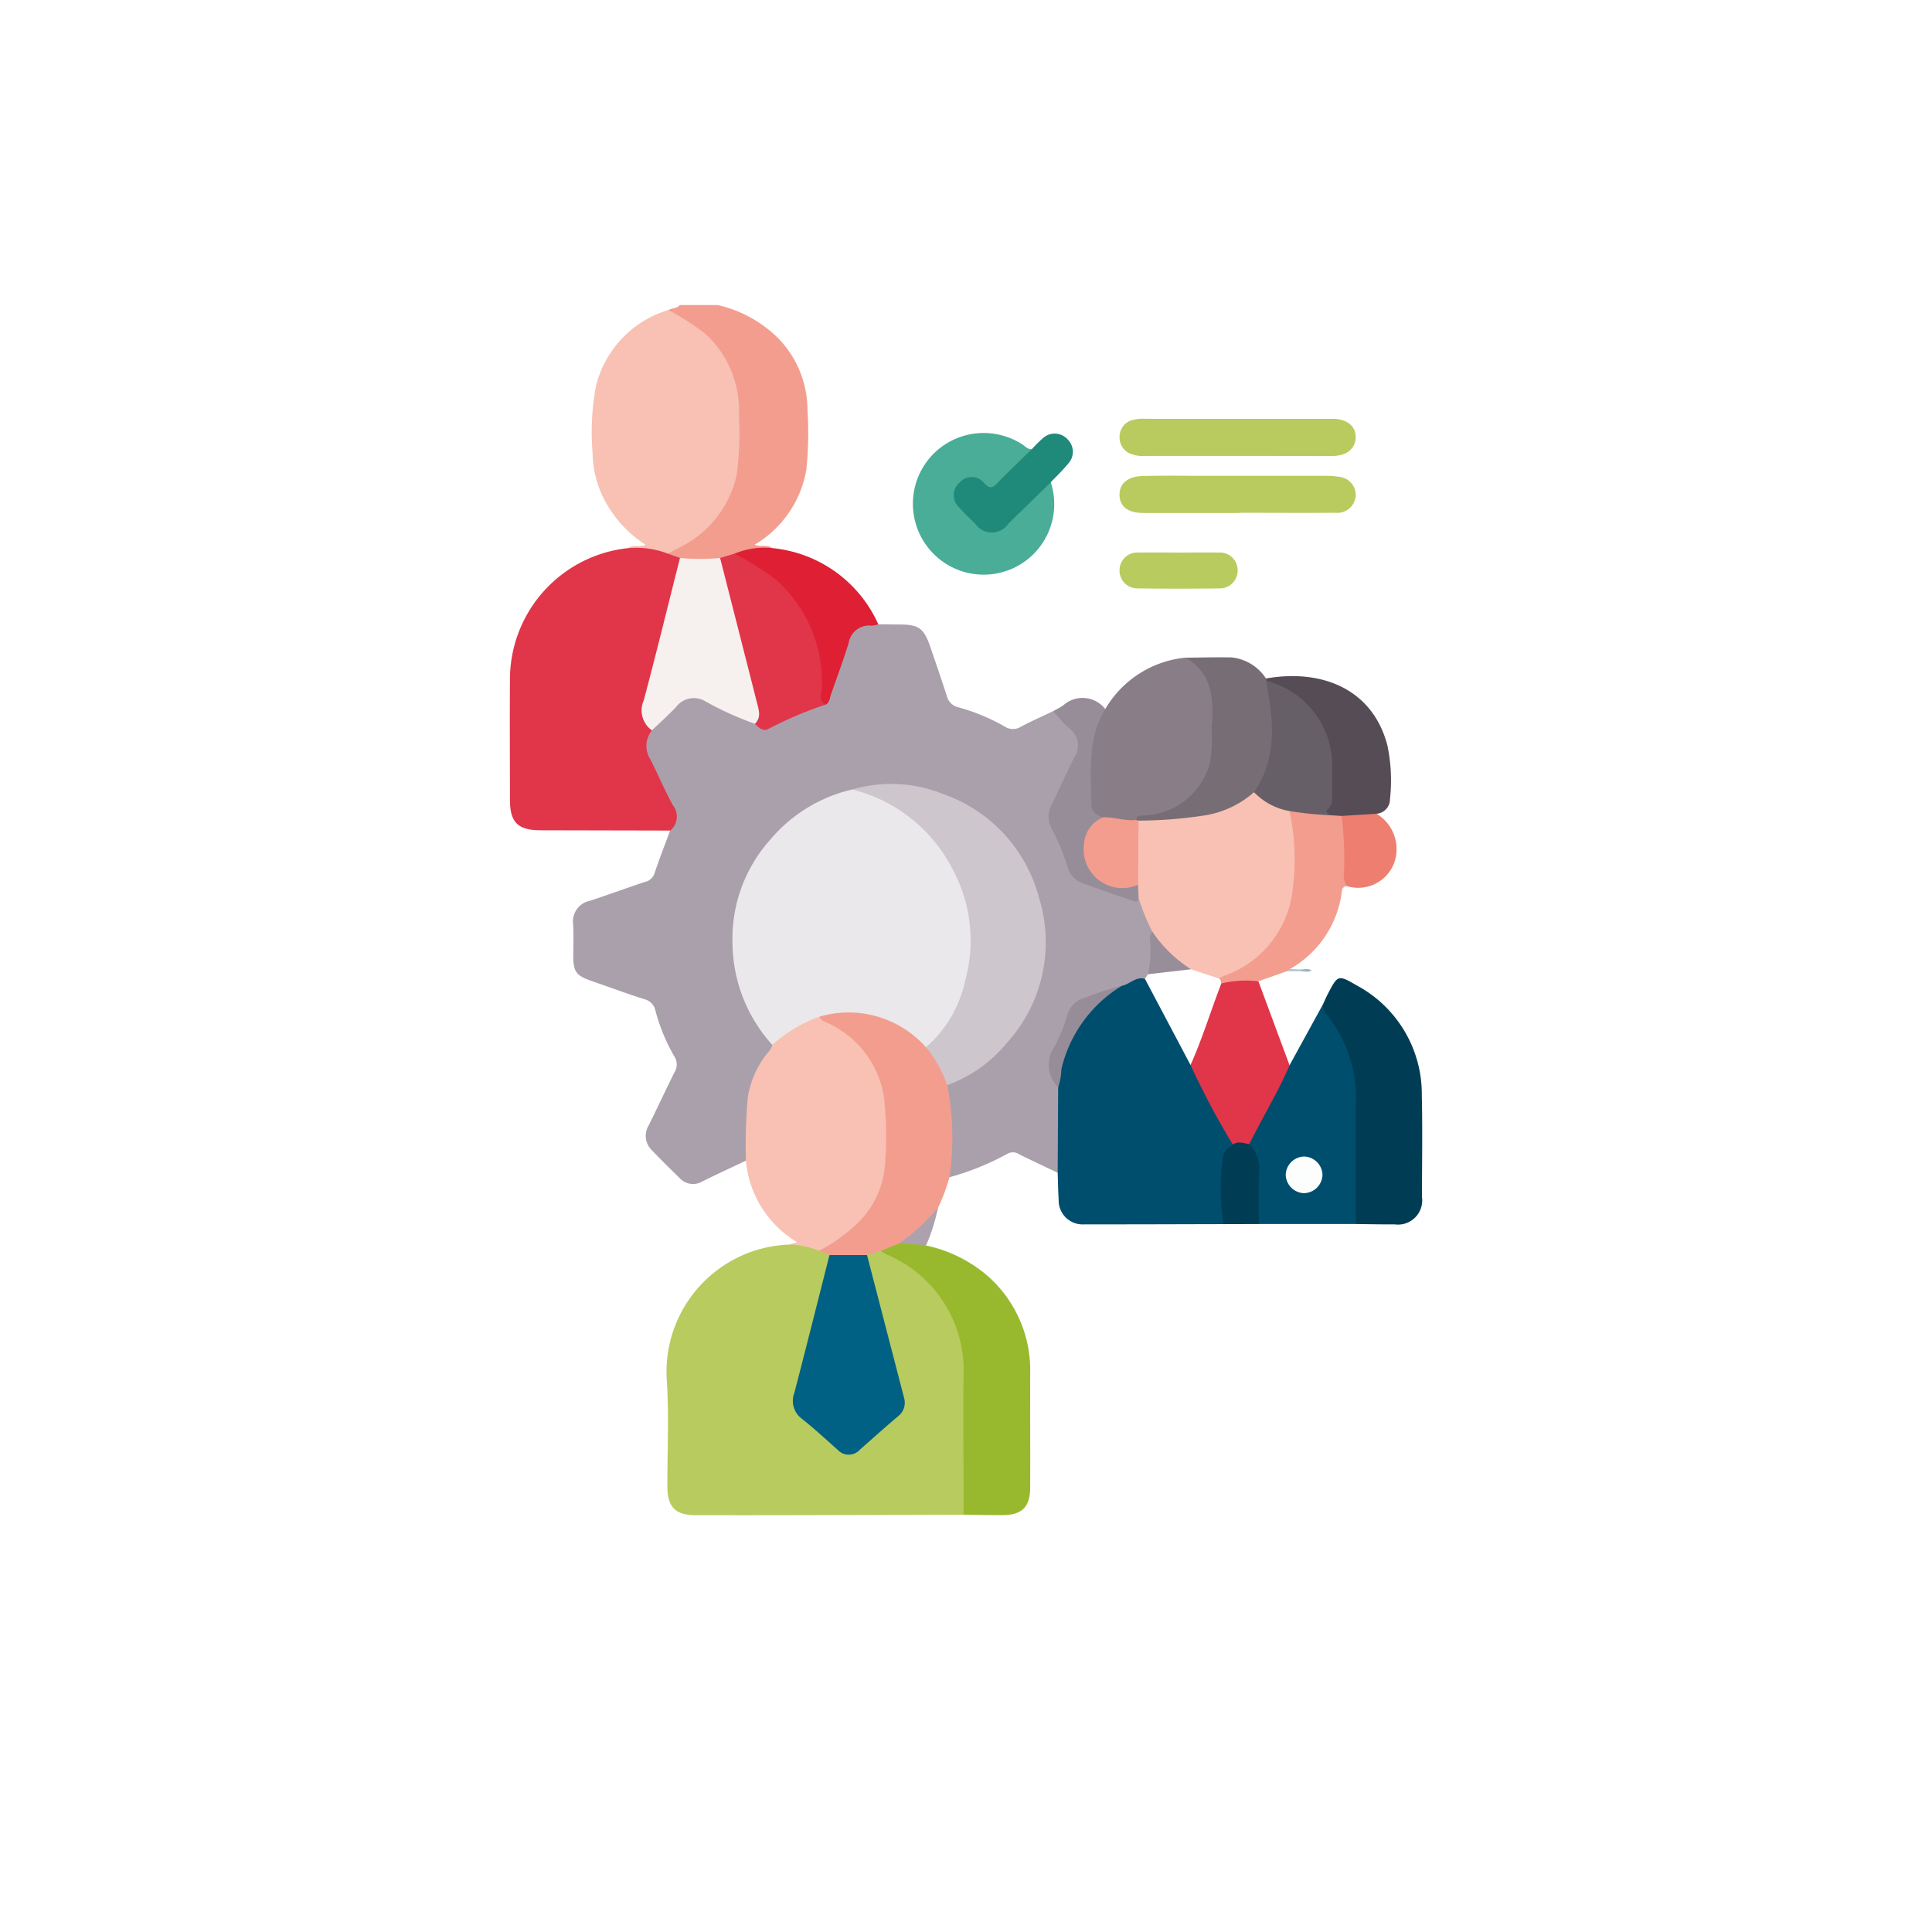 <svg xmlns="http://www.w3.org/2000/svg" xmlns:xlink="http://www.w3.org/1999/xlink" width="103.768" height="103.768" viewBox="0 0 103.768 103.768">
  <defs>
    <filter id="Rectángulo_41488" x="0" y="0" width="103.768" height="103.768" filterUnits="userSpaceOnUse">
      <feOffset dy="3" input="SourceAlpha"/>
      <feGaussianBlur stdDeviation="3" result="blur"/>
      <feFlood flood-opacity="0.161"/>
      <feComposite operator="in" in2="blur"/>
      <feComposite in="SourceGraphic"/>
    </filter>
  </defs>
  <g id="Grupo_124746" data-name="Grupo 124746" transform="translate(11617.856 13296.312)">
    <g id="Grupo_124742" data-name="Grupo 124742" transform="translate(-11608.856 -13290.312)">
      <g transform="matrix(1, 0, 0, 1, -9, -6)" filter="url(#Rectángulo_41488)">
        <rect id="Rectángulo_41488-2" data-name="Rectángulo 41488" width="85.768" height="85.768" rx="23" transform="translate(9 6)" fill="#fff"/>
      </g>
      <g id="Grupo_124480" data-name="Grupo 124480" transform="translate(4774.717 449.707)">
        <path id="Trazado_189916" data-name="Trazado 189916" d="M-4706.4-439.056c.2-.107.458-.073.62-.267h2.031a6.75,6.75,0,0,1,3.211,1.743,5.534,5.534,0,0,1,1.611,3.862,19.349,19.349,0,0,1-.058,3.219,5.807,5.807,0,0,1-2.784,4.05c.345.142.685-.033.953.181-.166.213-.41.194-.634.193a3.807,3.807,0,0,0-1.292.245,5.947,5.947,0,0,1-.912.25,7.38,7.38,0,0,1-2.09,0c-.27-.06-.568-.066-.705-.376.065-.261.3-.344.5-.452a5.526,5.526,0,0,0,3.179-5.406,12.171,12.171,0,0,0-.206-3.339,5.483,5.483,0,0,0-2.745-3.332C-4705.984-438.619-4706.364-438.646-4706.4-439.056Z" transform="translate(-41.421)" fill="#f39d8f"/>
        <path id="Trazado_189917" data-name="Trazado 189917" d="M-4719.887-338.456c.379,0,.758.009,1.137.011,1.039,0,1.311.2,1.654,1.2.3.875.6,1.749.885,2.63a.833.833,0,0,0,.629.619,10.709,10.709,0,0,1,2.5,1.041.8.8,0,0,0,.873-.013c.558-.292,1.136-.548,1.705-.819a3.909,3.909,0,0,1,1.322,1.245,1.061,1.061,0,0,1,.051,1.088,23.061,23.061,0,0,1-1.193,2.522,1.585,1.585,0,0,0,0,1.627,11.082,11.082,0,0,1,.734,1.754,1.272,1.272,0,0,0,.783.86c.84.286,1.668.61,2.51.895a.848.848,0,0,0,.437.03,6.008,6.008,0,0,1,.779,1.865,10.046,10.046,0,0,1-.163,2.167.715.715,0,0,1-.223.326c-.467.156-.906.39-1.385.515-.7.178-1.351.484-2.033.708a1.049,1.049,0,0,0-.664.715,15.813,15.813,0,0,1-.854,2.045,1.346,1.346,0,0,0,0,1.278,3.246,3.246,0,0,1,.318.76c.091,1.274.035,2.548.034,3.821a.659.659,0,0,1-.207.568c-.679-.325-1.36-.646-2.036-.976a.606.606,0,0,0-.643-.053,14.132,14.132,0,0,1-3.137,1.271.486.486,0,0,1-.115-.411,24.517,24.517,0,0,0-.087-4.419c.077-.316.37-.382.6-.506a8.034,8.034,0,0,0,4.526-6.58,8.184,8.184,0,0,0-7.989-9,7.339,7.339,0,0,0-2.132.207,8.157,8.157,0,0,0-6.126,6.5,7.889,7.889,0,0,0,1.44,6.353,1.618,1.618,0,0,1,.455.817,1.05,1.05,0,0,1-.28.554,5.256,5.256,0,0,0-1.042,3.245c.007.547.008,1.094,0,1.641,0,.248.032.512-.181.709-.782.372-1.567.734-2.342,1.118a.97.97,0,0,1-1.215-.189c-.5-.488-1-.978-1.478-1.481a1.075,1.075,0,0,1-.185-1.336c.47-.945.912-1.9,1.383-2.848a.8.8,0,0,0-.01-.879,10,10,0,0,1-1.009-2.451.782.782,0,0,0-.566-.6c-.964-.307-1.914-.657-2.87-.989-.814-.283-.971-.494-.975-1.331,0-.57.029-1.143-.008-1.711a1.13,1.13,0,0,1,.9-1.262c.98-.324,1.952-.676,2.931-1.007a.7.7,0,0,0,.539-.461c.257-.779.56-1.543.843-2.312a1.986,1.986,0,0,0-.2-1.671c-.334-.7-.682-1.4-1.019-2.1a1.468,1.468,0,0,1,.106-1.659c.437-.458.886-.9,1.341-1.344a1.237,1.237,0,0,1,1.7-.293c.893.382,1.743.852,2.641,1.219.238.134.477.316.762.157.939-.524,1.976-.812,2.949-1.253.4-1,.753-2.015,1.1-3.033C-4721.319-338.408-4721.006-338.6-4719.887-338.456Z" transform="translate(-16.655 -83.72)" fill="#aaa0ac"/>
        <path id="Trazado_189918" data-name="Trazado 189918" d="M-4690.689-127.609q-4.594.013-9.187.025-2.6.005-5.2,0c-1.094,0-1.524-.435-1.527-1.541,0-1.859.086-3.722-.02-5.575a6.836,6.836,0,0,1,6.57-7.419,2.534,2.534,0,0,1,1.61.18c.2.111.474.116.595.363a1.471,1.471,0,0,1-.084.931c-.594,2.075-1.016,4.2-1.629,6.264a1.413,1.413,0,0,0,.552,1.723c.548.4,1.005.9,1.545,1.315a.808.808,0,0,0,1.236-.029c.556-.456,1.06-.974,1.635-1.4a1.22,1.22,0,0,0,.44-1.457c-.6-2.205-1.145-4.424-1.7-6.64a1.372,1.372,0,0,1-.1-.683.882.882,0,0,1,.865-.307,6.928,6.928,0,0,1,4.576,6.438c-.069,2.3-.012,4.605-.018,6.908C-4690.521-128.208-4690.454-127.878-4690.689-127.609Z" transform="translate(-41.27 -246.742)" fill="#b8cb5e"/>
        <path id="Trazado_189919" data-name="Trazado 189919" d="M-4748.7-353.11a1.32,1.32,0,0,0-.1,1.534c.425.824.781,1.685,1.229,2.495a.982.982,0,0,1-.143,1.352q-3.483-.007-6.966-.015c-1.22,0-1.646-.423-1.647-1.628,0-2.132-.017-4.265,0-6.4a7.094,7.094,0,0,1,6.326-7.125c.445-.092.9-.053,1.353-.106a.782.782,0,0,1,.791.395l.661.235c.2.287.056.573-.014.85q-.751,2.94-1.508,5.879A2.944,2.944,0,0,0-4748.7-353.11Z" transform="translate(0 -63.369)" fill="#e1354a"/>
        <path id="Trazado_189920" data-name="Trazado 189920" d="M-4579.5-225.781c.428-.079.747-.515,1.239-.374a2.838,2.838,0,0,1,.758,1.134c.567,1.149,1.22,2.251,1.786,3.4.609,1.327,1.39,2.566,2.006,3.889.087.186.256.347.2.584a2.311,2.311,0,0,0-.487,1.588,17.92,17.92,0,0,1-.045,2.58c-2.489.005-4.977.016-7.465.012a1.286,1.286,0,0,1-1.385-1.322c-.03-.483-.036-.967-.053-1.45l.026-4.583a4.612,4.612,0,0,1,.786-2.936A5.179,5.179,0,0,1-4579.5-225.781Z" transform="translate(-143.963 -176.979)" fill="#004e6e"/>
        <path id="Trazado_189921" data-name="Trazado 189921" d="M-4726.251-424.667a4.694,4.694,0,0,0-2.143-.289c.267-.221.61-.029.955-.183a6.4,6.4,0,0,1-2.32-2.634,5.686,5.686,0,0,1-.527-2.319,13.269,13.269,0,0,1,.187-3.587,5.678,5.678,0,0,1,3.882-4.07,14.745,14.745,0,0,1,1.962,1.25,5.607,5.607,0,0,1,1.832,4.41,16.97,16.97,0,0,1-.126,3.218,5.727,5.727,0,0,1-3.081,3.885C-4725.837-424.877-4726.044-424.773-4726.251-424.667Z" transform="translate(-21.604 -1.307)" fill="#f8c1b3"/>
        <path id="Trazado_189922" data-name="Trazado 189922" d="M-4677.674-201.692a4.813,4.813,0,0,0-1.6-.332l.424-.122a5.7,5.7,0,0,1-2.757-4.378,29.659,29.659,0,0,1,.1-3.409,5.082,5.082,0,0,1,1.191-2.536,1.1,1.1,0,0,0,.13-.282,3.706,3.706,0,0,1,2.593-1.559,5.914,5.914,0,0,1,3.351,3.434,4.788,4.788,0,0,1,.3,1.609c0,.908.013,1.816,0,2.723a5.631,5.631,0,0,1-3.417,4.792A1.433,1.433,0,0,1-4677.674-201.692Z" transform="translate(-62.047 -186.837)" fill="#f8c1b3"/>
        <path id="Trazado_189923" data-name="Trazado 189923" d="M-4634.412-128.508c0-2.639-.033-5.279,0-7.917a6.744,6.744,0,0,0-4.127-6.058,2.2,2.2,0,0,1-.32-.193,1.58,1.58,0,0,1,1.077-.566,2.019,2.019,0,0,1,1.349.274,7.438,7.438,0,0,1,3.209,1.547,6.732,6.732,0,0,1,2.388,5.294c-.005,2.046.007,4.092,0,6.138-.005,1.093-.444,1.507-1.555,1.505C-4633.062-128.485-4633.737-128.5-4634.412-128.508Z" transform="translate(-97.549 -245.843)" fill="#98b92e"/>
        <path id="Trazado_189924" data-name="Trazado 189924" d="M-4654.083-203.873l-1.008.414-.746.217a2.224,2.224,0,0,1-2.015,0l-.557-.227a8.894,8.894,0,0,0,2.262-1.681,4.876,4.876,0,0,0,1.287-3.139,17.561,17.561,0,0,0-.083-3.531,5.262,5.262,0,0,0-2.9-3.829c-.2-.105-.449-.148-.553-.392a1.941,1.941,0,0,1,1.6-.4,5.562,5.562,0,0,1,4.187,1.907,5.124,5.124,0,0,1,1.007,1.579c.082.187.215.372.073.589a14.612,14.612,0,0,1,.119,4.947,10.391,10.391,0,0,1-.614,1.65A3.91,3.91,0,0,1-4654.083-203.873Z" transform="translate(-81.312 -185.061)" fill="#f39d8f"/>
        <path id="Trazado_189925" data-name="Trazado 189925" d="M-4516.853-206.021h-5.214a.951.951,0,0,1-.176-.717c-.008-.634-.021-1.268,0-1.9a2.45,2.45,0,0,0-.378-1.506.675.675,0,0,1,.07-.548c.6-1.232,1.288-2.42,1.9-3.646a.421.421,0,0,1,.231-.206l1.783-3.25a7.034,7.034,0,0,1,1.951,4.612c.048,2.128.014,4.257.009,6.385A1.022,1.022,0,0,1-4516.853-206.021Z" transform="translate(-194.038 -183.943)" fill="#004e6e"/>
        <path id="Trazado_189926" data-name="Trazado 189926" d="M-4572.56-324.948a5.629,5.629,0,0,1,4.326-2.765,2.354,2.354,0,0,1,1.565,2.422c-.018.821.007,1.644-.006,2.466a3.781,3.781,0,0,1-2.692,3.521,7.4,7.4,0,0,0-1.577.427,5.767,5.767,0,0,1-1.747-.107.9.9,0,0,1-.765-.815,10.044,10.044,0,0,1,.359-4.407C-4572.974-324.494-4572.88-324.8-4572.56-324.948Z" transform="translate(-151.794 -92.674)" fill="#897d88"/>
        <path id="Trazado_189927" data-name="Trazado 189927" d="M-4497.209-213.016c0-2.2-.033-4.392.006-6.587a7.18,7.18,0,0,0-1.552-4.629.754.754,0,0,1-.233-.559c.087-.19.167-.385.264-.57.543-1.042.554-1.057,1.567-.467a6.623,6.623,0,0,1,3.488,5.9c.041,1.815.011,3.631.007,5.447a1.3,1.3,0,0,1-1.458,1.484C-4495.817-212.994-4496.513-213.008-4497.209-213.016Z" transform="translate(-213.682 -176.948)" fill="#003d54"/>
        <path id="Trazado_189928" data-name="Trazado 189928" d="M-4621.333-396.18a3.79,3.79,0,0,1-2.536,4.81,3.8,3.8,0,0,1-4.758-2.743,3.8,3.8,0,0,1,2.875-4.625,3.829,3.829,0,0,1,2.852.5c.177.1.312.3.551.282.064.154-.053.234-.14.317-.521.495-1.028,1-1.527,1.521-.33.341-.642.478-1.014.079a.585.585,0,0,0-.154-.111.743.743,0,0,0-.976.16.679.679,0,0,0-.054.928,5.537,5.537,0,0,0,1.2,1.21.9.9,0,0,0,1.256-.178c.609-.587,1.193-1.2,1.8-1.786C-4621.782-395.985-4621.642-396.235-4621.333-396.18Z" transform="translate(-105.947 -33.625)" fill="#49ad98"/>
        <path id="Trazado_189929" data-name="Trazado 189929" d="M-4535.511-221.851c-.629,1.458-1.462,2.812-2.163,4.233a1.483,1.483,0,0,1-.886.022,42.353,42.353,0,0,1-2.27-4.27,8.094,8.094,0,0,1,.741-2.327,6.638,6.638,0,0,1,.924-2.191,2.35,2.35,0,0,1,1.98.019Z" transform="translate(-178.943 -176.638)" fill="#e1354a"/>
        <path id="Trazado_189930" data-name="Trazado 189930" d="M-4558.074-319.09c.041-.279.261-.21.44-.235a3.814,3.814,0,0,0,3.547-2.9,9.652,9.652,0,0,0,.075-1.821c.1-1.464.084-2.879-1.392-3.757.817-.006,1.634-.03,2.451-.014a2.494,2.494,0,0,1,1.857,1.135,1.061,1.061,0,0,1,.163.151.41.41,0,0,1,.091.163c.217,2.012.646,4.052-.777,5.846a4.568,4.568,0,0,1-2.963,1.392,10.836,10.836,0,0,1-3.326.182A.343.343,0,0,1-4558.074-319.09Z" transform="translate(-164.624 -92.58)" fill="#776d75"/>
        <path id="Trazado_189931" data-name="Trazado 189931" d="M-4556.962-401.342q-2.474,0-4.948,0a1.753,1.753,0,0,1-.808-.118.93.93,0,0,1-.582-.9.92.92,0,0,1,.666-.9,2.154,2.154,0,0,1,.753-.073q4.917,0,9.833,0c.084,0,.169,0,.253,0,.723.022,1.175.4,1.177.974,0,.609-.457,1.007-1.206,1.02-.7.012-1.4,0-2.093,0Z" transform="translate(-160.285 -29.879)" fill="#b9cb5e"/>
        <path id="Trazado_189932" data-name="Trazado 189932" d="M-4557.031-383.278q-2.5,0-5.01,0c-.829,0-1.275-.35-1.277-.986,0-.588.436-.976,1.226-1,1.12-.028,2.241-.01,3.362-.01q3.234,0,6.469,0a4.416,4.416,0,0,1,.756.057.976.976,0,0,1,.87,1.056.988.988,0,0,1-1.068.873c-1.669.011-3.34,0-5.01,0Z" transform="translate(-160.27 -44.877)" fill="#b9cb5e"/>
        <path id="Trazado_189933" data-name="Trazado 189933" d="M-4529.942-270.658a5.872,5.872,0,0,0-1.994.118.314.314,0,0,1-.165-.348.98.98,0,0,1,.517-.345,5.566,5.566,0,0,0,3.407-5.391,18.051,18.051,0,0,0-.159-2.588c-.027-.225-.111-.462.092-.658a3.227,3.227,0,0,1,1.412.076,4.394,4.394,0,0,0,.745.053,1,1,0,0,1,.657.17,3.7,3.7,0,0,1,.27,1.725,11.555,11.555,0,0,1-.057,2.071.279.279,0,0,0-.24.254,5.569,5.569,0,0,1-2.795,4.207c-.023.082-.1.09-.163.117Z" transform="translate(-186.185 -132.345)" fill="#f39d8f"/>
        <path id="Trazado_189934" data-name="Trazado 189934" d="M-4512.882-314.337l-.633-.041c-.307-.045-.25-.2-.2-.45.535-2.815.007-5.154-2.568-6.381a4.669,4.669,0,0,1-.648-.391c0-.041,0-.081-.005-.122,3.109-.538,5.753.65,6.516,3.6a9.2,9.2,0,0,1,.137,2.9.777.777,0,0,1-.714.765A1.927,1.927,0,0,1-4512.882-314.337Z" transform="translate(-198.779 -97.545)" fill="#554c55"/>
        <path id="Trazado_189935" data-name="Trazado 189935" d="M-4677.469-358.287a1.4,1.4,0,0,1-.361.073,1.113,1.113,0,0,0-1.231.931c-.289.923-.621,1.832-.944,2.744-.068.192-.071.418-.261.554-.489.127-.381-.271-.4-.493-.047-.609,0-1.22-.106-1.831a6.9,6.9,0,0,0-3.792-5.229c-.244-.127-.588-.166-.629-.541a4.1,4.1,0,0,1,2.027-.3A6.965,6.965,0,0,1-4677.469-358.287Z" transform="translate(-59.074 -63.889)" fill="#de1f34"/>
        <path id="Trazado_189936" data-name="Trazado 189936" d="M-4582.754-314.345c-.974,1.6-.758,3.376-.749,5.119,0,.395.3.573.627.7-.417.538-.929,1-.865,1.8a1.908,1.908,0,0,0,2.2,1.794c.215-.032.446-.17.646.047a.616.616,0,0,1-.062.694c-.038.305-.244.166-.376.121-.9-.3-1.79-.615-2.679-.94a1.212,1.212,0,0,1-.747-.81,12.386,12.386,0,0,0-.873-2.095,1.358,1.358,0,0,1,.014-1.327c.421-.849.8-1.718,1.231-2.563a1.116,1.116,0,0,0-.307-1.506c-.313-.277-.576-.611-.862-.919.18-.1.368-.192.538-.308A1.544,1.544,0,0,1-4582.754-314.345Z" transform="translate(-141.6 -103.278)" fill="#978d99"/>
        <path id="Trazado_189937" data-name="Trazado 189937" d="M-4610.583-396.01l-2.267,2.214a1.081,1.081,0,0,1-1.8,0c-.287-.282-.583-.556-.848-.857a.889.889,0,0,1,.022-1.344.856.856,0,0,1,1.327.049c.285.3.441.25.7-.019.6-.624,1.231-1.215,1.85-1.819a6.586,6.586,0,0,1,.627-.62.936.936,0,0,1,1.31.11.928.928,0,0,1,.025,1.272C-4609.926-396.665-4610.266-396.347-4610.583-396.01Z" transform="translate(-116.697 -33.795)" fill="#1f897a"/>
        <path id="Trazado_189938" data-name="Trazado 189938" d="M-4560.083-360.976c.7,0,1.4-.012,2.092,0a.944.944,0,0,1,1.016.905.953.953,0,0,1-.981,1.017q-2.187.031-4.376,0a.956.956,0,0,1-.984-1.015.948.948,0,0,1,1.014-.908C-4561.564-360.988-4560.824-360.976-4560.083-360.976Z" transform="translate(-160.27 -65.051)" fill="#b8cb5e"/>
        <path id="Trazado_189939" data-name="Trazado 189939" d="M-4493.02-278.156l1.88-.117a2.215,2.215,0,0,1,.967,2.577,2.064,2.064,0,0,1-2.587,1.3,1.236,1.236,0,0,1-.126-.8A18.4,18.4,0,0,0-4493.02-278.156Z" transform="translate(-218.641 -133.726)" fill="#ee7f70"/>
        <path id="Trazado_189940" data-name="Trazado 189940" d="M-4530.64-174.1c.291-.208.59-.068.886-.023a1.8,1.8,0,0,1,.527,1.472c-.042.938-.013,1.88-.014,2.82l-1.9.005a12.427,12.427,0,0,1-.03-3.616C-4531.136-173.779-4530.868-173.923-4530.64-174.1Z" transform="translate(-186.863 -220.132)" fill="#003d55"/>
        <path id="Trazado_189941" data-name="Trazado 189941" d="M-4632.914-151.6a11.014,11.014,0,0,0,2.056-1.9,9.869,9.869,0,0,1-.637,2.018Z" transform="translate(-102.481 -237.338)" fill="#aca1ac"/>
        <path id="Trazado_189942" data-name="Trazado 189942" d="M-4510.339-229l.163-.117.627.023c.038.022.05.044.038.066s-.025.033-.038.033Z" transform="translate(-204.261 -174.543)" fill="#b2c8d1"/>
        <path id="Trazado_189943" data-name="Trazado 189943" d="M-4505.7-228.971a.562.562,0,0,1,0-.1c.18,0,.367-.069.544.05C-4505.328-228.9-4505.516-228.975-4505.7-228.971Z" transform="translate(-208.115 -174.566)" fill="#99b5c0"/>
        <path id="Trazado_189944" data-name="Trazado 189944" d="M-4713.957-350a1.317,1.317,0,0,1-.44-1.614c.679-2.541,1.3-5.1,1.947-7.647a11.027,11.027,0,0,0,2.154,0,1.041,1.041,0,0,1,.324.6c.581,2.436,1.271,4.844,1.848,7.281.092.39.2.8-.3,1.027a17.353,17.353,0,0,1-2.641-1.193,1.191,1.191,0,0,0-1.578.27C-4713.056-350.829-4713.517-350.424-4713.957-350Z" transform="translate(-34.744 -66.479)" fill="#f6f0ee"/>
        <path id="Trazado_189945" data-name="Trazado 189945" d="M-4687.888-351.476c.348-.346.208-.741.109-1.128q-.988-3.89-1.981-7.778l.775-.229a14.6,14.6,0,0,1,2.277,1.439,7.36,7.36,0,0,1,2.415,5.724c0,.308-.226.721.233.932a20.413,20.413,0,0,0-3.073,1.3C-4687.465-351.03-4687.679-351.262-4687.888-351.476Z" transform="translate(-55.28 -65.357)" fill="#e1354a"/>
        <path id="Trazado_189946" data-name="Trazado 189946" d="M-4675.444-272.13a5.552,5.552,0,0,0-5.72-1.64,7.7,7.7,0,0,0-2.531,1.512,8.21,8.21,0,0,1-2.136-5.405,7.975,7.975,0,0,1,2.036-5.624,8.136,8.136,0,0,1,4.4-2.687,4.747,4.747,0,0,1,2.919,1.189,8.317,8.317,0,0,1,3.582,7.17,8,8,0,0,1-1.951,5.165C-4674.994-272.276-4675.11-271.98-4675.444-272.13Z" transform="translate(-58.542 -127.331)" fill="#eae8eb"/>
        <path id="Trazado_189947" data-name="Trazado 189947" d="M-4558.34-279.418q-.015-.359-.03-.718a.787.787,0,0,1-.178-.588c-.016-.736-.014-1.473,0-2.21a.849.849,0,0,1,.2-.644,23.89,23.89,0,0,0,3.45-.265,5.23,5.23,0,0,0,2.756-1.263c.6.4,1.339.551,1.909,1.015a12.5,12.5,0,0,1,.116,4.581,5.531,5.531,0,0,1-3.643,4.271c-.094.039-.182.093-.272.14-.585.183-1.04-.182-1.538-.364a6.922,6.922,0,0,1-1.612-1.357,1.122,1.122,0,0,1-.423-.8A10.94,10.94,0,0,1-4558.34-279.418Z" transform="translate(-164.222 -128.053)" fill="#f8c1b3"/>
        <path id="Trazado_189948" data-name="Trazado 189948" d="M-4643.956-273.59a6.5,6.5,0,0,0,2.107-3.574,8.068,8.068,0,0,0-.71-6.057,8.322,8.322,0,0,0-5.351-4.212,7.456,7.456,0,0,1,4.88.244,8.084,8.084,0,0,1,5.154,5.59,8.045,8.045,0,0,1-1.776,7.826,7.347,7.347,0,0,1-3.163,2.22A6.33,6.33,0,0,0-4643.956-273.59Z" transform="translate(-90.03 -125.871)" fill="#cdc6cd"/>
        <path id="Trazado_189949" data-name="Trazado 189949" d="M-4552.79-229.531l1.491.494c.109.057.111.168.132.268-.56,1.457-1.014,2.953-1.652,4.381q-1.225-2.315-2.45-4.63l.159-.245A3.173,3.173,0,0,1-4552.79-229.531Z" transform="translate(-166.954 -174.116)" fill="#fff"/>
        <path id="Trazado_189950" data-name="Trazado 189950" d="M-4581.785-223.816a7.145,7.145,0,0,0-3.246,4.47,3.436,3.436,0,0,1-.176.987,1.7,1.7,0,0,1-.221-2.146,8.674,8.674,0,0,0,.7-1.692,1.34,1.34,0,0,1,1.024-1A14.427,14.427,0,0,1-4581.785-223.816Z" transform="translate(-141.677 -178.944)" fill="#968d99"/>
        <path id="Trazado_189951" data-name="Trazado 189951" d="M-4552.011-238.959l-2.319.268a5.776,5.776,0,0,0,.127-1.631c.007-.223-.084-.469.111-.663A6.973,6.973,0,0,0-4552.011-238.959Z" transform="translate(-167.733 -164.688)" fill="#988e9a"/>
        <path id="Trazado_189952" data-name="Trazado 189952" d="M-4664.71-138.6h2.015q.993,3.821,1.983,7.644a.923.923,0,0,1-.318,1.02c-.694.585-1.368,1.195-2.051,1.793a.8.8,0,0,1-1.187.008c-.633-.559-1.252-1.136-1.913-1.661a1.189,1.189,0,0,1-.418-1.394C-4665.956-133.66-4665.337-136.132-4664.71-138.6Z" transform="translate(-74.455 -249.7)" fill="#006185"/>
        <path id="Trazado_189953" data-name="Trazado 189953" d="M-4509.706-169.768a1.016,1.016,0,0,1,.986.968,1.014,1.014,0,0,1-1.018,1,1.017,1.017,0,0,1-.957-1A1.016,1.016,0,0,1-4509.706-169.768Z" transform="translate(-203.966 -223.822)" fill="#fcfdfd"/>
        <path id="Trazado_189954" data-name="Trazado 189954" d="M-4571.748-276.972q-.011,1.721-.022,3.442a2.08,2.08,0,0,1-2.909-2.159,1.677,1.677,0,0,1,1.023-1.459c.6-.031,1.176.214,1.778.136Z" transform="translate(-150.82 -134.658)" fill="#f39d8f"/>
        <path id="Trazado_189955" data-name="Trazado 189955" d="M-4518.816-313.386a3.453,3.453,0,0,1-1.909-1.015c1.291-1.879,1.033-3.925.647-5.986a4.7,4.7,0,0,1,3.547,4.3c.015.631,0,1.262,0,1.893a.781.781,0,0,1-.213.693c-.205.168.012.236.082.338A19.084,19.084,0,0,1-4518.816-313.386Z" transform="translate(-195.636 -98.758)" fill="#665f67"/>
      </g>
    </g>
  </g>
</svg>
